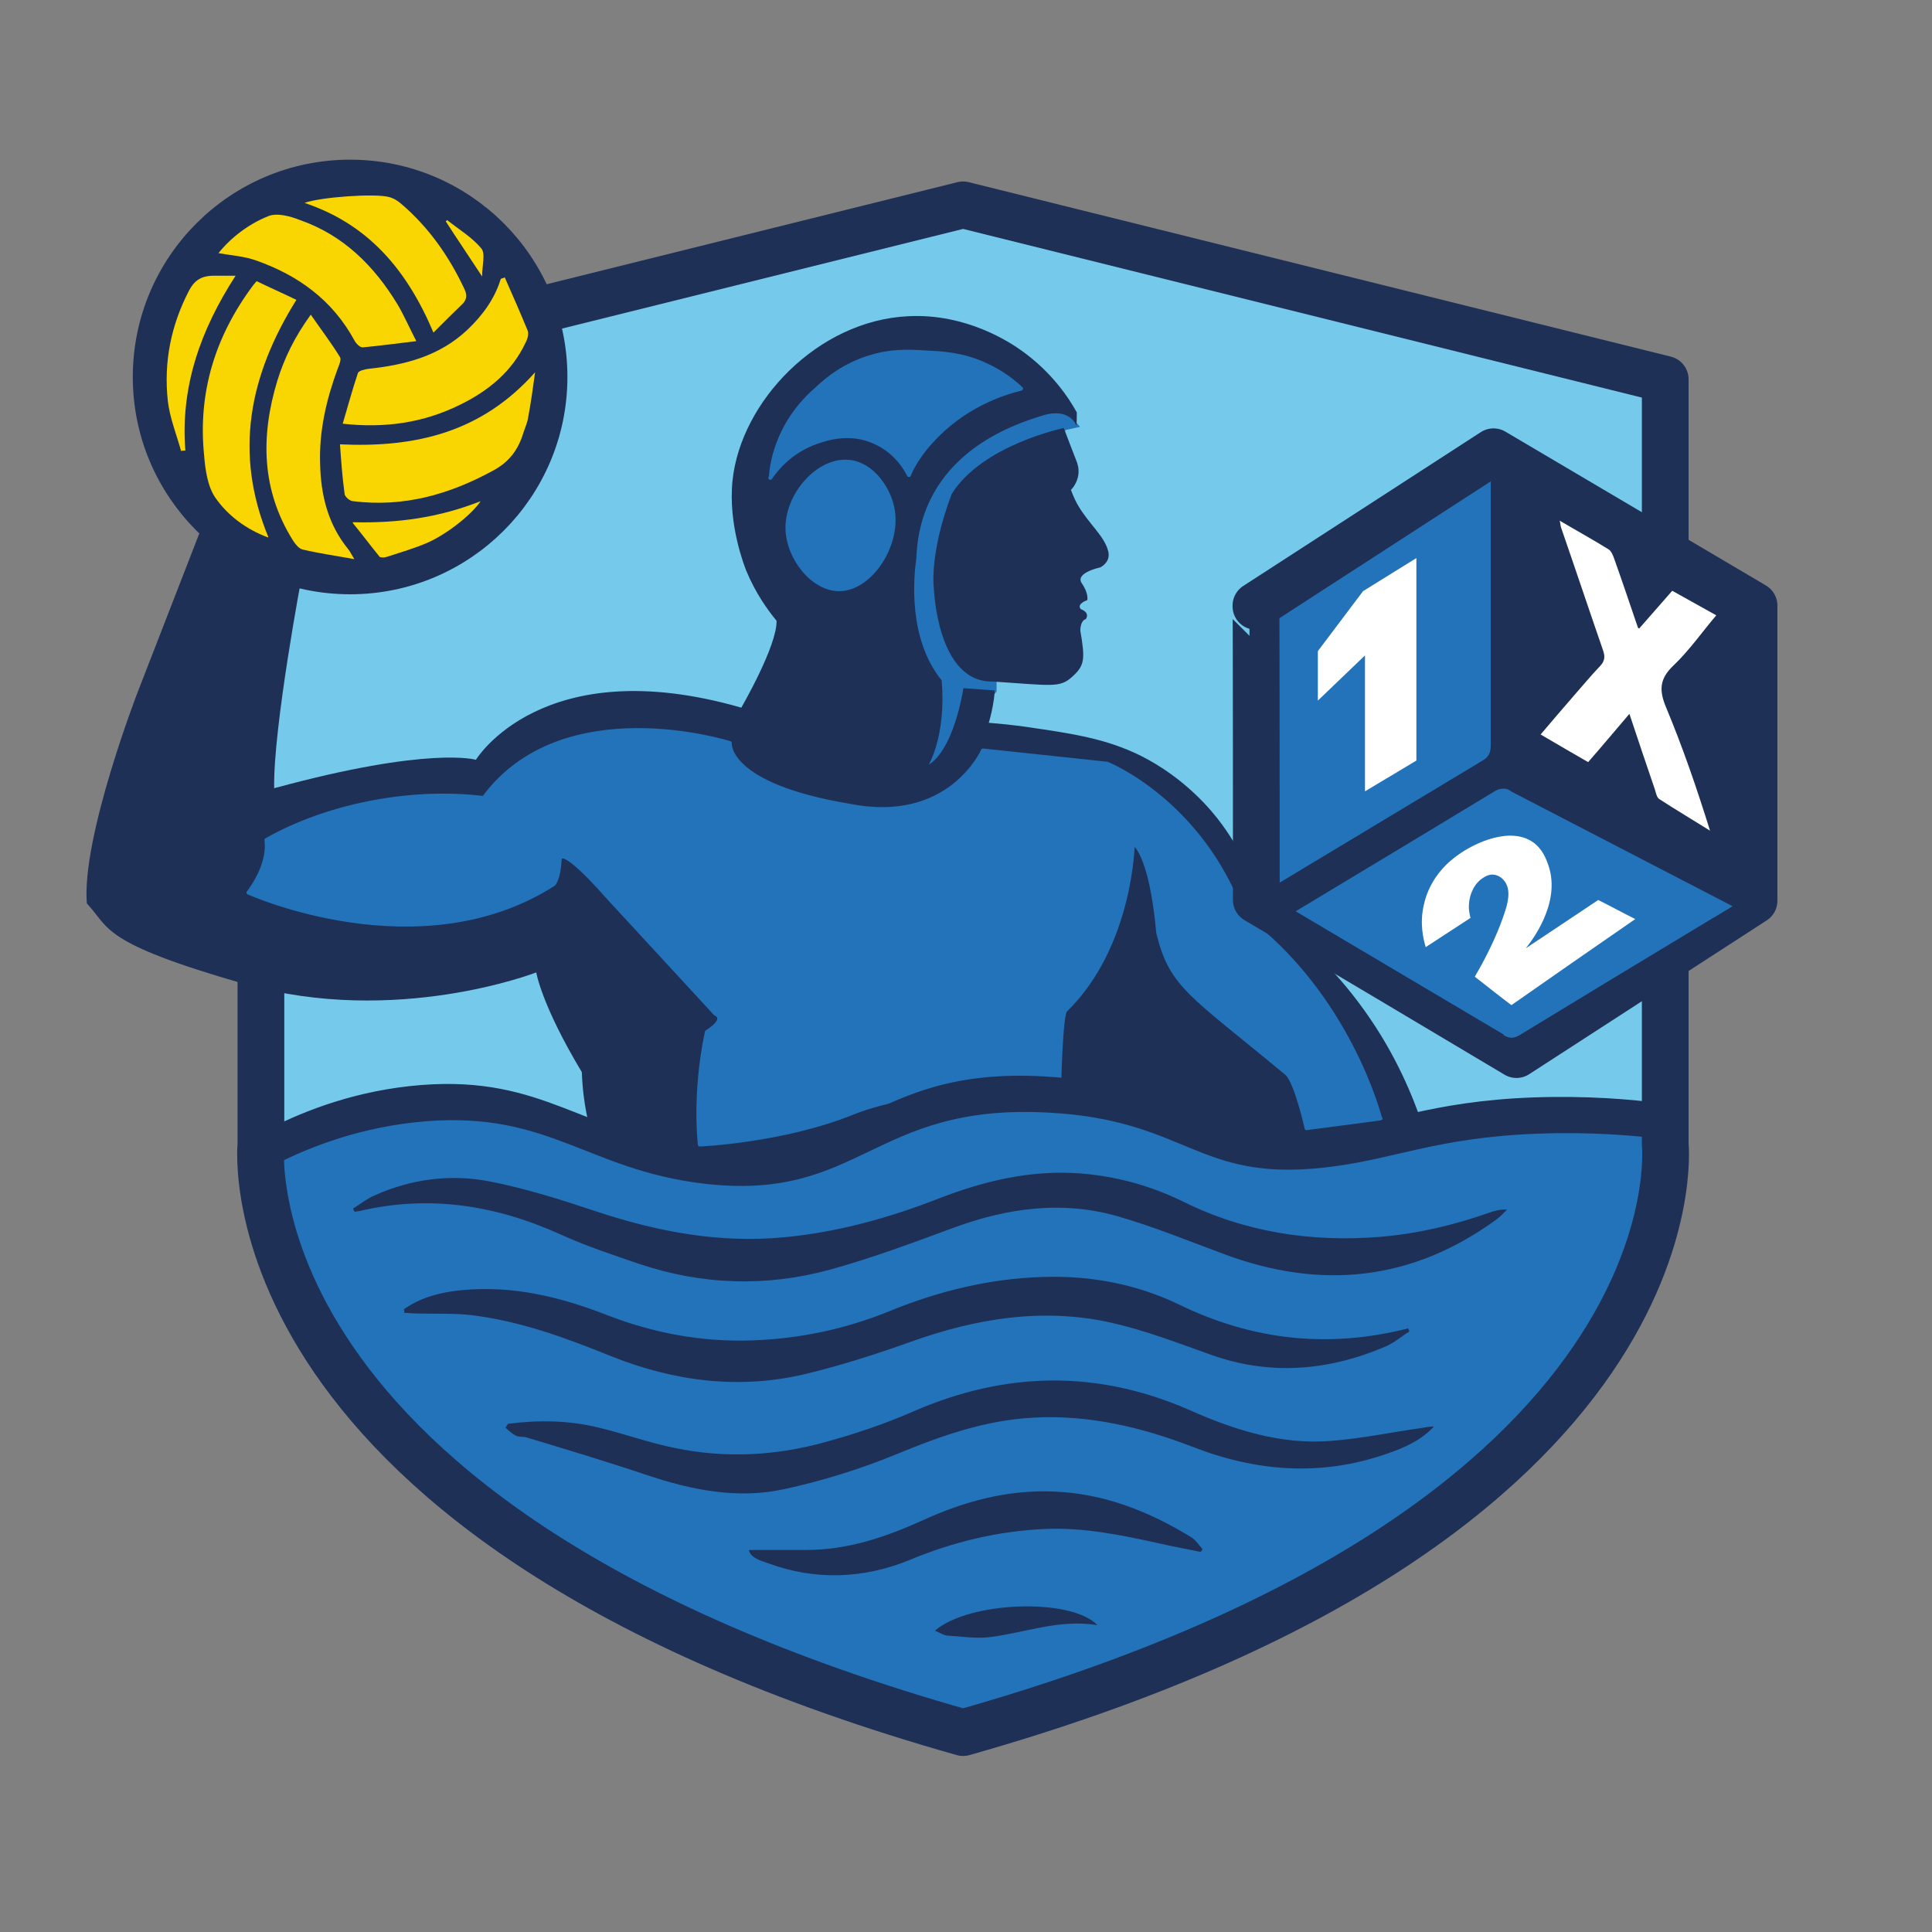 <?xml version="1.0" encoding="UTF-8"?>
<svg id="Capa_7" xmlns="http://www.w3.org/2000/svg" version="1.1" viewBox="0 0 496.1 496.1">
  <rect x="0" y="0" width="496.1" height="496.1" fill="#808080" stroke="none"/>
  <!-- Generator: Adobe Illustrator 29.3.0, SVG Export Plug-In . SVG Version: 2.1.0 Build 146)  -->
  <defs>
    <style>
      .st0, .st1, .st2 {
        fill: #2273b9;
      }

      .st3 {
        stroke-width: 8px;
      }

      .st3, .st4 {
        fill: #1f3057;
      }

      .st3, .st5 {
        stroke: #1f3057;
      }

      .st3, .st2 {
        stroke-miterlimit: 10;
      }

      .st5 {
        fill: none;
        stroke-width: 12px;
      }

      .st5, .st1 {
        stroke-linejoin: round;
      }

      .st5, .st1, .st2 {
        stroke-linecap: round;
      }

      .st6 {
        fill: #fff;
      }

      .st7 {
        fill: #75caeb;
      }

      .st8 {
        fill: #f9d602;
      }

      .st1, .st2 {
        stroke: #2273b9;
      }
    </style>
  </defs>
  <path class="st7" d="M247.4,52.7l-180.3,44.8v196.4s-10.3,97.2,180.3,151.1c190.6-53.9,180.3-151.1,180.3-151.1V97.4l-180.3-44.8Z"/>
  <polygon class="st2" points="255.4 177.4 255.4 164.7 273.2 110 276.4 109.3 265.9 97.4 223.2 138.2 235.9 200.4 255.4 177.4"/>
  <path class="st4" d="M190.3,181.8s9.3-16,9.1-22.4c-2.3-2.8-5.4-7.1-7.8-12.9-.3-.8-4.7-11.7-3.5-23.1,2.1-20.3,21.9-41.1,45.1-42.2,15.1-.8,26.6,7,29.2,8.9,7.7,5.5,12,12,14.1,15.8,0,1.2,0,2.3-.1,3.4,0,0-1.6-4.8-8.7-2.6-7.1,2.2-31.4,9.8-32.4,36.6-.7,4.9-2.2,20.7,6.5,31.4,1.2,14.2-3.3,21.6-3.3,21.6,0,0,5.9-2.5,8.9-19.6l8,.6c0,.8-.1,1.5-.2,2.3-.3,2.2-.8,4.3-1.3,6,2.4.2,5.8.5,10,1.1,11.5,1.7,19.9,2.9,28.9,7.3,11.6,5.8,18.5,14.3,20.9,17.6,5.7,7.7,8.5,15.5,10,21.6,6.5,4.6,15.3,11.7,23.6,22.2,9,11.4,14,22.5,16.9,30.4-2.6,3.1-5.2,6.3-7.8,9.4l-204.9,1.8v-7.3s-1.8-5.8-2.1-14.4c-10.4-17.3-11.7-25.6-11.7-25.6,0,0-36,14-74.8,3-37.4-10.7-34.6-14.4-40.6-20.7-1.4-17,13.1-54.4,13.1-54.4l16-41.2,26.2,11s-7.5,39.5-7.2,55c40-10.9,51.8-7.3,51.8-7.3,0,0,17-28.1,68.1-13.4h0Z"/>
  <path class="st1" d="M354.4,287.2s-7.9-31.7-35.3-52c-10.7-29.5-34.8-39.1-34.8-39.1l-31.9-3.4s-8.4,19.3-34.2,14.2c-31.9-5.3-30.8-16.1-30.8-16.1,0,0-42.8-13.6-63.2,14.1-20-2.4-41.2,2.5-55.8,10.8.9,6.7-4.6,13.5-4.6,13.5,0,0,44,19.9,78.4-2.2,0,0,1.3-1.5,1.5-6.1s11.7,8.7,11.7,8.7l28.3,30.7s3.3,1.2-2.2,4.7c-3.4,16-1.8,28.9-1.8,28.9,0,0,21.2-.9,39.1-8.1,17.9-7.3,53.2-7.4,53.2-7.4,0,0,.4-18.1,1.6-19,17-16.6,17.3-43,17.3-43,0,0,4.6,1.9,6.5,23.1,3.4,13.9,8.3,15.6,33.2,36.3,2.4,2.7,4.9,13.9,4.9,13.9l19-2.5"/>
  <path class="st0" d="M218.2,118.1c6.1.7,10.3,6.9,11.4,12,2.2,9.8-5.8,21.9-14.3,21.7-6.9-.1-13.3-8.1-13.6-15.8-.3-9.2,8.2-18.8,16.4-17.9h0Z"/>
  <path class="st1" d="M197.9,122.6c.2-2.4.7-5.4,1.9-8.6,2.7-7.3,7.3-11.9,10-14.2,2.8-2.7,7.2-6.1,13.3-8,5.6-1.8,10.2-1.6,14.7-1.3,4.4.2,9.4.5,15.1,3.1,4.3,1.9,7.4,4.4,9.3,6.2-4.9,1.2-14.9,4.5-23.1,13.6-4.3,4.7-5.7,8.6-5.7,8.6-.8-1.6-3.3-6-8.6-8.4-6.5-3.1-12.8-.9-15.1-.1-6.9,2.4-10.6,7.3-11.9,9.2h0Z"/>
  <path class="st4" d="M273.2,109.9s-20.9,4.3-28.8,16.9c-5.9,15.6-4.6,24.3-4.6,24.3,0,0,.8,24.2,15.1,23.9,15.2,1,17.2,1.7,20.4-1.2s3.4-4.4,2.1-11.9c.1-2.8,1.4-2.9,1.4-2.9,0,0,1.3-1.6-1.3-2.6-1.1-1.4,1.7-2.3,1.7-2.3,0,0,.4-1.7-1.4-4.3-1.9-2.7,4.7-4.1,4.7-4.1,0,0,1.4-.6,2-2.1.3-.9.2-1.7,0-2.3-1-3.7-4.9-6.8-7.6-11.4-.5-.8-1.2-2.2-1.9-4.1.4-.4,1.6-1.8,1.9-3.9.2-1.5-.2-2.8-.4-3.3-1.1-2.8-2.2-5.7-3.3-8.6h0Z"/>
  <path class="st4" d="M69.5,289.6c2.6,14.5,8.5,36.6,23.6,58.2,16.9,24.3,36.8,35.7,64.3,51.2,20.8,11.6,51.1,26.2,90.4,36.7,36.6-9.5,64.9-22.7,83.9-32.9,30.9-16.6,51.7-28.2,69.3-53,17.6-24.9,23.4-50.9,25.5-66.5-7.5-1-19-2-32.9-1.5-26.5,1-37.3,6.8-54.8,8.7-32.8,3.7-35.2-12.2-70.8-14.1-45.5-2.5-48.1,23.1-88.9,18.2-29.5-3.6-39.4-18.4-70.8-16-16.7,1.3-30,6.6-38.7,11h0Z"/>
  <path class="st0" d="M70.8,298.9c2.6,14.5,8.5,36.6,23.6,58.2,16.9,24.3,36.8,35.7,64.3,51.2,20.8,11.6,51.1,26.2,90.4,36.7,36.6-9.5,64.9-22.7,83.9-32.9,30.9-16.6,51.7-28.2,69.3-53,17.6-24.9,23.4-50.9,25.5-66.5-7.5-1-19-2-32.9-1.5-26.5,1-37.3,6.8-54.8,8.7-32.8,3.7-35.2-12.2-70.8-14.1-45.5-2.5-48.1,23.1-88.9,18.2-29.5-3.6-39.4-18.4-70.8-16-16.7,1.3-30,6.6-38.7,11h0Z"/>
  <g>
    <path class="st4" d="M90.7,310.3c1.8-1.1,3.5-2.5,5.4-3.3,9.5-4.3,19.7-5.6,29.8-3.6,9.2,1.8,18.3,4.7,27.3,7.7,15.7,5.2,31.6,8.2,48.2,6.6,13.8-1.3,27-5,39.8-10,11.6-4.5,23.5-7.3,36-6.4,9.4.7,18.4,3.2,26.7,7.3,16,7.9,32.9,10.4,50.5,9,9.6-.8,18.9-3,28-6.2,1.4-.5,2.9-.9,4.6-.8-.9.8-1.7,1.8-2.7,2.5-21.6,15.8-45,18.2-69.8,9-9.2-3.4-18.4-7.2-27.9-9.9-14-3.9-27.8-2-41.3,2.9-10.6,3.9-21.2,7.9-32.1,10.9-16.4,4.5-32.9,4-49.2-1.5-6.7-2.3-13.4-4.5-19.8-7.4-16.7-7.6-33.9-10.4-52-6.1-.4,0-.7.1-1.1.2-.1-.2-.3-.5-.4-.7h0Z"/>
    <path class="st4" d="M103.7,336.2c4.4-3.1,9.5-4.4,14.8-4.9,13-1.3,25.4,1.7,37.4,6.4,11.9,4.6,24.1,6.9,36.9,6.5,12.5-.4,24.3-2.9,35.8-7.6,12.5-5.1,25.6-8.3,39.2-8.7,12.2-.4,24,1.8,35,7.1,18.9,9.2,38.4,11.3,58.8,6.1l.3.8c-2.1,1.3-4,3-6.2,3.9-14.6,6.2-29.5,7.5-44.7,2.1-8.4-3-16.7-6.2-25.4-8.2-17.6-4-34.8-1.2-51.6,4.8-8.9,3.2-18,6.1-27.1,8.3-17.1,4.1-33.9,1.9-50.1-4.6-11.6-4.7-23.3-9-35.8-10.5-4.3-.5-8.7-.3-13-.4-1.4,0-2.8-.1-4.2-.2,0-.3,0-.6-.1-.9h0Z"/>
    <path class="st4" d="M130.5,365.6c7.8-1,15.6-.9,23.3,1,6.7,1.6,13.2,4,19.9,5.3,12.8,2.6,25.7,1.9,38.2-1.6,7.7-2.1,15.4-4.7,22.7-7.9,23.7-10.3,47.2-10.7,70.9-.3,11.5,5.1,23.4,8.9,36.2,7.9,7.8-.6,15.5-2.2,23.2-3.3,1.1-.2,2.2-.4,3.3-.4-3.3,3.6-7.7,5.5-12.1,7-16.9,5.9-33.5,4.6-49.9-1.8-13-5-26.4-8.2-40.5-7.5-12.6.6-24.1,4.7-35.7,9.5-9.3,3.8-19,6.8-28.7,8.9-12,2.6-23.8.2-35.4-3.7-10.1-3.4-20.4-6.5-30.7-9.6-.9-.3-2,0-2.8-.5-1-.5-1.8-1.3-2.6-2,.2-.4.5-.7.7-1.1h0Z"/>
    <path class="st4" d="M192.4,398c4.9,0,9.8,0,14.7,0,10.6,0,20.3-3.3,29.8-7.6,10.7-4.9,21.8-7.9,33.7-7.4,12.9.5,24.5,5.1,35.4,11.8,1.1.7,1.9,2,2.8,3-.1.2-.3.5-.5.7-3.5-.7-7.1-1.4-10.7-2.2-9.5-2.1-19.1-4.1-29-3.7-12.2.5-23.8,3.3-35.1,8-11.8,4.8-24.1,5.3-36.3.8-2-.7-4.3-1.3-4.9-3.3h0Z"/>
    <path class="st4" d="M240.1,418.7c8.7-7.5,34.9-8.5,41.7-1.4-9.9-1.6-18.7,2-27.8,3.1-3.5.4-7.1-.2-10.6-.4-1,0-1.9-.7-3.2-1.2Z"/>
  </g>
  <path class="st5" d="M67,97.4l180.3-44.8,180.3,44.8v196.4s10.3,97.2-180.3,151.1c-190.6-53.9-180.3-151.1-180.3-151.1v-45.6"/>
  <g>
    <circle class="st3" cx="89.9" cy="96.8" r="51.8"/>
    <g>
      <path class="st8" d="M91.1,143.6c-4.9-.9-9.2-1.5-13.4-2.5-.9-.2-1.8-1.3-2.4-2.2-8.2-13-8.4-26.9-4.1-41.1,1.8-5.8,4.4-11.2,8.6-17,2.7,3.9,5.3,7.3,7.5,10.9.4.6-.2,2-.6,3-2.9,7.9-4.8,16-4.5,24.5.2,8,2,15.4,7.2,21.8.5.6.8,1.3,1.6,2.6h0Z"/>
      <path class="st8" d="M129.6,71.2c2,4.5,4,9.1,5.9,13.7.3.8,0,2.1-.5,3-3.5,7.5-9.5,12.4-16.8,16-9.5,4.7-19.4,6.1-30.2,4.9,1.3-4.4,2.5-8.8,3.9-13,.2-.6,1.8-1,2.8-1.1,9.4-1,18.2-3.3,25.3-10,3.9-3.7,7-7.9,8.6-13.1.3-.1.6-.2.9-.3h0Z"/>
      <path class="st8" d="M68.8,138c-5.6-2.1-10.3-5.6-13.5-10.2-2-2.9-2.6-7.2-2.9-11-1.6-16.1,2.9-30.5,12.5-43.4.2-.3.5-.6,1-1.2,3.3,1.6,6.7,3.1,10.2,4.8-12.1,19.4-16.1,39.3-7.2,60.9h0Z"/>
      <path class="st8" d="M87.3,114.1c19.5.9,36.4-3.1,50.1-18.5-.6,4.4-1.1,8-1.8,11.7-.2,1.3-.8,2.6-1.2,3.8-1.3,4.4-3.7,7.6-7.9,9.8-11.2,6.1-22.9,9.4-35.8,7.8-.8,0-2.1-1.1-2.2-1.8-.6-4.3-.9-8.6-1.2-12.8h0Z"/>
      <path class="st8" d="M106.9,87.6c-5.1.6-9.4,1.2-13.8,1.6-.7,0-1.7-1-2.1-1.8-5.6-10.3-14.4-16.7-25.2-20.5-3-1.1-6.4-1.3-9.7-1.9,3.3-4.1,7.8-7.5,12.8-9.5,2.2-.9,5.6,0,8.1,1,11.2,3.9,19.1,11.8,25.1,21.7,1.6,2.7,2.9,5.7,4.8,9.4h0Z"/>
      <path class="st8" d="M111.3,85.4c-6.8-16.1-16.7-27.8-33.1-33.3,4.1-1.5,18.2-2.5,21.7-1.5,1.2.3,2.3,1,3.2,1.8,7,6,12.2,13.4,16.1,21.7.7,1.4.8,2.7-.4,3.9-2.4,2.3-4.8,4.7-7.6,7.5h0Z"/>
      <path class="st8" d="M46.5,115.8c-1.2-4.3-2.9-8.5-3.4-12.8-1.1-10,.8-19.5,5.5-28.5,1.4-2.6,3.2-3.6,5.9-3.7,1.8,0,3.6,0,6,0-9,13.9-14.2,28.5-12.9,44.9-.3,0-.7,0-1.1.1h0Z"/>
      <path class="st8" d="M90.6,134.1c11.9.3,22.4-1.3,32.8-5.4-2,3.1-8.2,8.2-13.5,10.6-3.4,1.5-7,2.5-10.6,3.7-.6.2-1.5.2-1.8,0-2.2-2.7-4.3-5.5-6.9-8.7h0Z"/>
      <path class="st8" d="M123.8,71c-3.4-5.2-6.4-9.6-9.3-14.1,0-.1.2-.3.3-.4,3,2.4,6.4,4.4,8.8,7.3,1.1,1.3.2,4.3.2,7.2h0Z"/>
    </g>
  </g>
  <path class="st4" d="M450.4,155.5l-67.8-39.5-61.8,39.5v.2c.1,0,.1,75.4.1,75.4,22.6,13.2,45.1,26.4,67.7,39.7l61.8-39.5v-.2c-.1,0,0,0,0,0v-75.6h0Z"/>
  <path class="st0" d="M326.1,160.9c0-1.1.6-2.7,1.5-3.3l55.2-37.9v7.1c0,21.5,0,43,0,64.5,0,1.8-.4,3-2.1,4M382.8,126.8c0,21.5,0,43,0,64.5,0,1.8-.4,3-2.1,4l-54.7,32.9c0-21.4,0-45.7,0-67.3s.6-2.7,1.5-3.3"/>
  <path class="st6" d="M420.9,161.4c2.9-3.3,5.6-6.4,8.5-9.7,3.7,2.1,7.4,4.1,11.3,6.3-3.8,4.5-7,9.1-11,12.9-3.6,3.4-3.7,6.4-1.9,10.7,4.3,10.3,7.9,20.8,11.3,31.7-4.3-2.7-8.7-5.3-13-8.1-.7-.4-.9-1.7-1.2-2.6-2.2-6.4-4.3-12.7-6.5-19.3-3.6,4.2-7,8.3-10.6,12.4-4.1-2.4-8-4.6-12.2-7.1,2.9-3.4,5.6-6.6,8.4-9.8,2.3-2.6,4.5-5.3,6.9-7.8,1.2-1.3,1.3-2.4.7-4.1-3.6-10.4-7.1-20.9-10.7-31.3-.2-.5-.2-1.1-.4-1.9,4.4,2.6,8.6,4.9,12.6,7.4.6.4,1,1.3,1.3,2.1,2.1,5.9,4.1,11.8,6.2,18h0Z"/>
  <path class="st5" d="M450.4,155.5c-22.3-13.2-44.6-26.3-66.9-39.5l-61,39.5v.2c.1,0,.1,75.4.1,75.4,22.3,13.2,44.5,26.4,66.8,39.7l61-39.5v-.2c-.1,0,0,0,0,0v-75.6h0Z"/>
  <path class="st0" d="M384.1,203.1c.9-.5,2.4-.7,3.3-.2l57.5,29.8c-1.8,1.1-3.6,2.2-5.5,3.3-16.4,9.9-32.8,19.8-49.2,29.8-1.4.8-2.5,1-4.1,0M439.5,235.9c-16.4,9.9-32.8,19.8-49.2,29.8-1.4.8-2.5,1-4.1,0l-53.5-31.7c16.3-9.8,34.9-21,51.4-31,.9-.5,2.4-.7,3.3-.2"/>
  <polygon class="st6" points="338.4 167.2 338.4 179.9 350.5 168.3 350.5 203.2 363.7 195.3 363.7 143.3 350 151.8 338.4 167.2"/>
  <path class="st6" d="M366.1,243.2l11.5-7.5c-.3-1.1-.6-2.6-.3-4.4.1-.7.6-3.7,3.1-5.6.6-.4,1.8-1.3,3.2-1.1,1.5.2,2.5,1.3,2.6,1.5,2,2.3.9,6.1.1,8.4-1.2,3.7-3.5,9.3-7.6,16.3,3.1,2.4,6.2,4.9,9.4,7.3,10.6-7.4,21.2-14.8,31.8-22.1-3.2-1.6-6.3-3.3-9.5-4.9-6.2,4.1-12.4,8.3-18.6,12.4,1.1-1.4,9.2-11.4,5.8-21.3-.5-1.4-1.4-4.1-3.9-5.9-5.8-4.1-14.9,0-19.4,3.3-1.7,1.2-7.1,5.3-8.7,12.8-1.1,4.8-.1,8.8.5,10.8h0Z"/>
</svg>